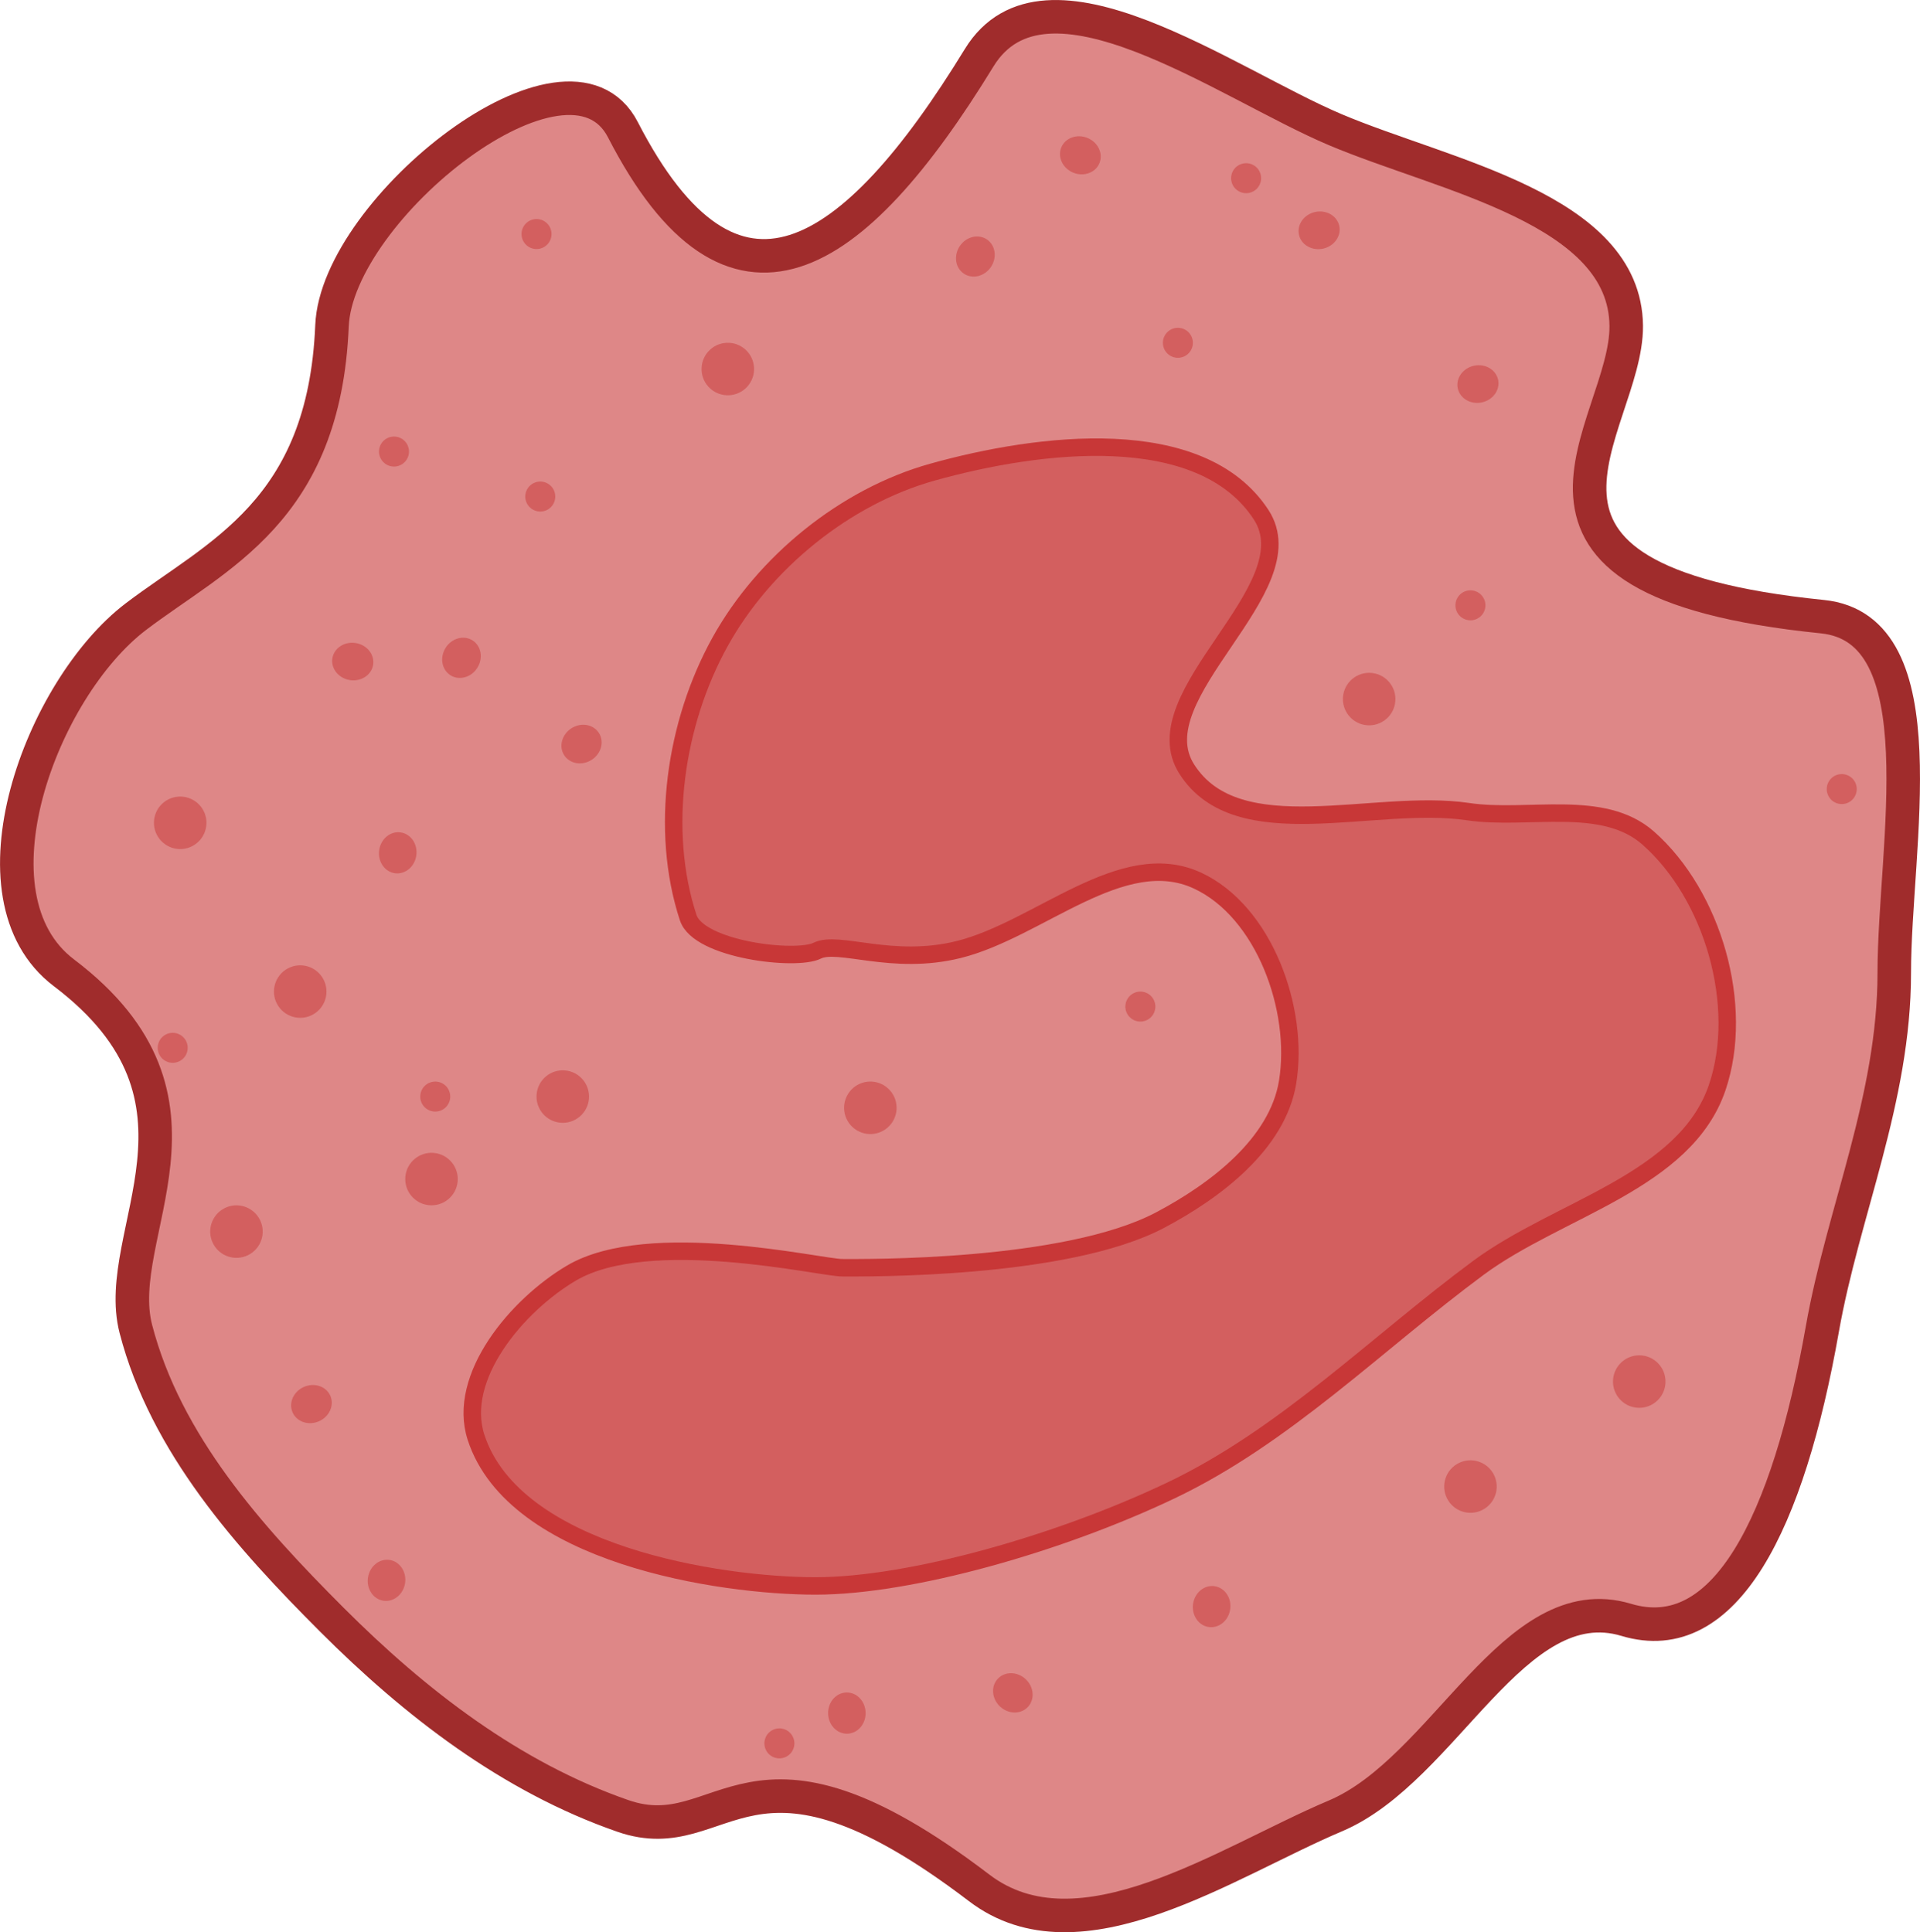 <?xml version="1.0" encoding="UTF-8" standalone="no"?>
<!-- Created with Inkscape (http://www.inkscape.org/) -->

<svg
   width="137.465mm"
   height="138.35mm"
   viewBox="0 0 137.465 138.35"
   version="1.1"
   id="svg1"
   xmlns:inkscape="http://www.inkscape.org/namespaces/inkscape"
   xmlns:sodipodi="http://sodipodi.sourceforge.net/DTD/sodipodi-0.dtd"
   xmlns="http://www.w3.org/2000/svg"
   xmlns:svg="http://www.w3.org/2000/svg">
  <sodipodi:namedview
     id="namedview1"
     pagecolor="#ffffff"
     bordercolor="#000000"
     borderopacity="0.25"
     inkscape:showpageshadow="2"
     inkscape:pageopacity="0.0"
     inkscape:pagecheckerboard="0"
     inkscape:deskcolor="#d1d1d1"
     inkscape:document-units="mm"
     inkscape:zoom="0.49264169"
     inkscape:cx="400.89989"
     inkscape:cy="559.22997"
     inkscape:window-width="1366"
     inkscape:window-height="745"
     inkscape:window-x="-8"
     inkscape:window-y="-8"
     inkscape:window-maximized="1"
     inkscape:current-layer="layer1">
    <inkscape:page
       x="0"
       y="0"
       width="137.465"
       height="138.35"
       id="page2"
       margin="0"
       bleed="0" />
  </sodipodi:namedview>
  <defs
     id="defs1" />
  <g
     inkscape:label="Layer 1"
     inkscape:groupmode="layer"
     id="layer1"
     transform="translate(-37.314,-81.256)">
    <path
       id="path1"
       style="fill:#de8787;stroke:#a02c2c;stroke-width:2.4;stroke-linecap:round;stroke-linejoin:bevel;stroke-dasharray:none;paint-order:stroke fill markers"
       d="m 172.937,150.917 c 0,9.047 -3.671,17.122 -5.149,25.504 -2.45,13.897 -6.962,22.958 -14.042,20.827 -8.028,-2.417 -12.988,10.726 -20.827,14.042 -7.839,3.316 -18.311,10.635 -25.504,5.149 -16.678,-12.719 -18.116,-2.584 -25.504,-5.149 -8.041,-2.791 -14.898,-8.113 -20.827,-14.042 -5.929,-5.929 -11.903,-12.589 -14.042,-20.827 -1.784,-6.872 6.919,-16.367 -5.149,-25.504 -7.213,-5.461 -1.625,-20.352 5.149,-25.504 5.805,-4.416 13.491,-7.505 14.042,-20.827 0.347,-8.377 16.932,-21.61 20.827,-14.042 7.839,15.23 16.458,9.635 25.504,-5.149 4.722,-7.717 17.665,1.833 25.504,5.149 7.839,3.316 20.745,5.658 20.827,14.042 0.071,7.295 -11.687,18.218 14.042,20.827 8.468,0.859 5.149,16.458 5.149,25.504 z"
       sodipodi:nodetypes="sssssssssssssssss" />
    <path
       style="fill:#d35f5f;stroke:#c83737;stroke-width:1.25;stroke-linecap:round;stroke-linejoin:bevel;stroke-dasharray:none;paint-order:stroke fill markers"
       d="m 86.587,146.97 c -2.064,-6.297 -0.93,-13.95 2.279,-19.748 3.14,-5.674 8.947,-10.403 15.191,-12.153 7.62,-2.135 19.213,-3.584 23.546,3.038 3.465,5.297 -8.725,12.895 -5.317,18.229 3.653,5.718 13.416,2.038 20.128,3.038 4.303,0.641 9.651,-0.981 12.912,1.899 4.627,4.087 6.919,12.003 4.937,17.849 -2.293,6.761 -11.35,8.666 -17.089,12.912 -7.288,5.391 -13.843,12.051 -22.026,15.95 -7.928,3.777 -18.609,6.836 -25.444,6.836 -6.836,0 -21.556,-2.229 -24.305,-10.633 -1.411,-4.313 2.926,-9.47 6.836,-11.773 5.564,-3.276 17.849,-0.38 19.368,-0.38 1.519,0 15.999,0.177 22.786,-3.418 3.958,-2.097 8.39,-5.454 9.114,-9.874 0.852,-5.2 -1.676,-12.213 -6.456,-14.431 -5.379,-2.496 -11.336,3.502 -17.089,4.937 -4.77,1.189 -8.615,-0.675 -10.135,0.084 -1.519,0.76 -8.48,-0.065 -9.234,-2.363 z"
       id="path2"
       sodipodi:nodetypes="sssssssssssssssssszs" />
    <circle
       style="fill:#d35f5f;stroke:none;stroke-width:1.25;stroke-linecap:round;stroke-linejoin:bevel;stroke-dasharray:none;paint-order:stroke fill markers"
       id="use5"
       cx="66.85"
       cy="133.048"
       r="1.88"
       transform="rotate(6.968)" />
    <ellipse
       style="fill:#d35f5f;stroke:none;stroke-width:1.25;stroke-linecap:round;stroke-linejoin:bevel;stroke-dasharray:none;paint-order:stroke fill markers"
       id="use6"
       cx="-116.967"
       cy="82.334"
       rx="1.343"
       ry="1.477"
       transform="rotate(-80.798)" />
    <circle
       style="fill:#d35f5f;stroke:none;stroke-width:1.25;stroke-linecap:round;stroke-linejoin:bevel;stroke-dasharray:none;paint-order:stroke fill markers"
       id="use7"
       cx="47.089"
       cy="131.161"
       r="1.074"
       transform="rotate(-13.298)" />
    <circle
       style="fill:#d35f5f;stroke:none;stroke-width:1.25;stroke-linecap:round;stroke-linejoin:bevel;stroke-dasharray:none;paint-order:stroke fill markers"
       id="circle7"
       cx="66.308"
       cy="104.618"
       r="1.074"
       inkscape:spray-origin="#path4"
       transform="rotate(-5.323)" />
    <circle
       style="fill:#d35f5f;stroke:none;stroke-width:1.25;stroke-linecap:round;stroke-linejoin:bevel;stroke-dasharray:none;paint-order:stroke fill markers"
       id="circle8"
       cx="-10.041"
       cy="130.749"
       r="1.074"
       inkscape:spray-origin="#path4"
       transform="rotate(-34.369)" />
    <ellipse
       style="fill:#d35f5f;stroke:none;stroke-width:1.25;stroke-linecap:round;stroke-linejoin:bevel;stroke-dasharray:none;paint-order:stroke fill markers"
       id="ellipse8"
       cx="127.918"
       cy="71.156"
       rx="1.343"
       ry="1.477"
       inkscape:spray-origin="#path3"
       transform="rotate(32.187)" />
    <ellipse
       style="fill:#d35f5f;stroke:none;stroke-width:1.25;stroke-linecap:round;stroke-linejoin:bevel;stroke-dasharray:none;paint-order:stroke fill markers"
       id="ellipse9"
       cx="155.878"
       cy="5.932"
       rx="1.343"
       ry="1.477"
       inkscape:spray-origin="#path3"
       transform="rotate(57.415)" />
    <ellipse
       style="fill:#d35f5f;stroke:none;stroke-width:1.25;stroke-linecap:round;stroke-linejoin:bevel;stroke-dasharray:none;paint-order:stroke fill markers"
       id="ellipse10"
       cx="84.44"
       cy="132.115"
       rx="1.343"
       ry="1.477"
       inkscape:spray-origin="#path3"
       transform="rotate(7.775)" />
    <circle
       style="fill:#d35f5f;stroke:none;stroke-width:1.25;stroke-linecap:round;stroke-linejoin:bevel;stroke-dasharray:none;paint-order:stroke fill markers"
       id="circle10"
       cx="104.045"
       cy="126.761"
       r="1.074"
       inkscape:spray-origin="#path4"
       transform="rotate(21.745)" />
    <circle
       style="fill:#d35f5f;stroke:none;stroke-width:1.25;stroke-linecap:round;stroke-linejoin:bevel;stroke-dasharray:none;paint-order:stroke fill markers"
       id="circle11"
       cx="-162.472"
       cy="61.816"
       r="1.074"
       inkscape:spray-origin="#path4"
       transform="rotate(-92.368)" />
    <circle
       style="fill:#d35f5f;stroke:none;stroke-width:1.25;stroke-linecap:round;stroke-linejoin:bevel;stroke-dasharray:none;paint-order:stroke fill markers"
       id="circle12"
       cx="152.5"
       cy="-91.08"
       r="1.88"
       inkscape:spray-origin="#path5"
       transform="rotate(94.941)" />
    <circle
       style="fill:#d35f5f;stroke:none;stroke-width:1.25;stroke-linecap:round;stroke-linejoin:bevel;stroke-dasharray:none;paint-order:stroke fill markers"
       id="circle13"
       cx="-84.245"
       cy="169.161"
       r="1.88"
       inkscape:spray-origin="#path5"
       transform="rotate(-58.29)" />
    <circle
       style="fill:#d35f5f;stroke:none;stroke-width:1.25;stroke-linecap:round;stroke-linejoin:bevel;stroke-dasharray:none;paint-order:stroke fill markers"
       id="circle14"
       cx="83.041"
       cy="158.771"
       r="1.88"
       inkscape:spray-origin="#path5"
       transform="rotate(5.235)" />
    <circle
       style="fill:#d35f5f;stroke:none;stroke-width:1.25;stroke-linecap:round;stroke-linejoin:bevel;stroke-dasharray:none;paint-order:stroke fill markers"
       id="circle15"
       cx="172.291"
       cy="44.388"
       r="1.88"
       inkscape:spray-origin="#path5"
       transform="rotate(57.802)" />
    <ellipse
       style="fill:#d35f5f;stroke:none;stroke-width:1.25;stroke-linecap:round;stroke-linejoin:bevel;stroke-dasharray:none;paint-order:stroke fill markers"
       id="ellipse15"
       cx="93.743"
       cy="182.303"
       rx="1.343"
       ry="1.477"
       inkscape:spray-origin="#path3"
       transform="rotate(8.73)" />
    <ellipse
       style="fill:#d35f5f;stroke:none;stroke-width:1.25;stroke-linecap:round;stroke-linejoin:bevel;stroke-dasharray:none;paint-order:stroke fill markers"
       id="ellipse16"
       cx="95.38"
       cy="205.139"
       rx="1.343"
       ry="1.477"
       inkscape:spray-origin="#path3"
       transform="rotate(-0.719)" />
    <circle
       style="fill:#d35f5f;stroke:none;stroke-width:1.25;stroke-linecap:round;stroke-linejoin:bevel;stroke-dasharray:none;paint-order:stroke fill markers"
       id="circle16"
       cx="154.132"
       cy="165.495"
       r="1.074"
       inkscape:spray-origin="#path4"
       transform="rotate(18.65)" />
    <ellipse
       style="fill:#d35f5f;stroke:none;stroke-width:1.25;stroke-linecap:round;stroke-linejoin:bevel;stroke-dasharray:none;paint-order:stroke fill markers"
       id="ellipse17"
       cx="-72.861"
       cy="218.519"
       rx="1.343"
       ry="1.477"
       inkscape:spray-origin="#path3"
       transform="rotate(-46.917)" />
    <ellipse
       style="fill:#d35f5f;stroke:none;stroke-width:1.25;stroke-linecap:round;stroke-linejoin:bevel;stroke-dasharray:none;paint-order:stroke fill markers"
       id="ellipse18"
       cx="148.891"
       cy="178.204"
       rx="1.343"
       ry="1.477"
       inkscape:spray-origin="#path3"
       transform="rotate(7.586)" />
    <circle
       style="fill:#d35f5f;stroke:none;stroke-width:1.25;stroke-linecap:round;stroke-linejoin:bevel;stroke-dasharray:none;paint-order:stroke fill markers"
       id="circle18"
       cx="-150.678"
       cy="181.279"
       r="1.88"
       inkscape:spray-origin="#path5"
       transform="rotate(-76.956)" />
    <circle
       style="fill:#d35f5f;stroke:none;stroke-width:1.25;stroke-linecap:round;stroke-linejoin:bevel;stroke-dasharray:none;paint-order:stroke fill markers"
       id="circle19"
       cx="-15.507"
       cy="236.964"
       r="1.88"
       inkscape:spray-origin="#path5"
       transform="rotate(-44.388)" />
    <circle
       style="fill:#d35f5f;stroke:none;stroke-width:1.25;stroke-linecap:round;stroke-linejoin:bevel;stroke-dasharray:none;paint-order:stroke fill markers"
       id="circle20"
       cx="-84.649"
       cy="201.079"
       r="1.074"
       inkscape:spray-origin="#path4"
       transform="rotate(-73.674)" />
    <circle
       style="fill:#d35f5f;stroke:none;stroke-width:1.25;stroke-linecap:round;stroke-linejoin:bevel;stroke-dasharray:none;paint-order:stroke fill markers"
       id="circle21"
       cx="-105.926"
       cy="156.964"
       r="1.074"
       inkscape:spray-origin="#path4"
       transform="rotate(-82.865)" />
    <ellipse
       style="fill:#d35f5f;stroke:none;stroke-width:1.25;stroke-linecap:round;stroke-linejoin:bevel;stroke-dasharray:none;paint-order:stroke fill markers"
       id="ellipse21"
       cx="124.36"
       cy="-107.001"
       rx="1.343"
       ry="1.477"
       inkscape:spray-origin="#path3"
       transform="rotate(77.28)" />
    <circle
       style="fill:#d35f5f;stroke:none;stroke-width:1.25;stroke-linecap:round;stroke-linejoin:bevel;stroke-dasharray:none;paint-order:stroke fill markers"
       id="circle22"
       cx="101.678"
       cy="120.461"
       r="1.074"
       inkscape:spray-origin="#path4"
       transform="rotate(-13.22)" />
    <circle
       style="fill:#d35f5f;stroke:none;stroke-width:1.25;stroke-linecap:round;stroke-linejoin:bevel;stroke-dasharray:none;paint-order:stroke fill markers"
       id="circle23"
       cx="-5.665"
       cy="139.856"
       r="1.88"
       inkscape:spray-origin="#path5"
       transform="rotate(-42.027)" />
    <ellipse
       style="fill:#d35f5f;stroke:none;stroke-width:1.25;stroke-linecap:round;stroke-linejoin:bevel;stroke-dasharray:none;paint-order:stroke fill markers"
       id="ellipse23"
       cx="144.623"
       cy="22.133"
       rx="1.343"
       ry="1.477"
       inkscape:spray-origin="#path3"
       transform="rotate(34.216)" />
    <circle
       style="fill:#d35f5f;stroke:none;stroke-width:1.25;stroke-linecap:round;stroke-linejoin:bevel;stroke-dasharray:none;paint-order:stroke fill markers"
       id="circle24"
       cx="19.568"
       cy="160.029"
       r="1.074"
       inkscape:spray-origin="#path4"
       transform="rotate(-42.013)" />
    <ellipse
       style="fill:#d35f5f;stroke:none;stroke-width:1.25;stroke-linecap:round;stroke-linejoin:bevel;stroke-dasharray:none;paint-order:stroke fill markers"
       id="ellipse24"
       cx="-41.894"
       cy="141.16"
       rx="1.343"
       ry="1.477"
       inkscape:spray-origin="#path3"
       transform="rotate(-67.674)" />
    <ellipse
       style="fill:#d35f5f;stroke:none;stroke-width:1.25;stroke-linecap:round;stroke-linejoin:bevel;stroke-dasharray:none;paint-order:stroke fill markers"
       id="ellipse25"
       cx="136.401"
       cy="-117.085"
       rx="1.343"
       ry="1.477"
       inkscape:spray-origin="#path3"
       transform="rotate(77.872)" />
    <circle
       style="fill:#d35f5f;stroke:none;stroke-width:1.25;stroke-linecap:round;stroke-linejoin:bevel;stroke-dasharray:none;paint-order:stroke fill markers"
       id="circle25"
       cx="37.17"
       cy="184.876"
       r="1.88"
       inkscape:spray-origin="#path5"
       transform="rotate(-34.497)" />
    <circle
       style="fill:#d35f5f;stroke:none;stroke-width:1.25;stroke-linecap:round;stroke-linejoin:bevel;stroke-dasharray:none;paint-order:stroke fill markers"
       id="circle26"
       cx="-20.979"
       cy="161.868"
       r="1.88"
       inkscape:spray-origin="#path5"
       transform="rotate(-28.503)" />
    <circle
       style="fill:#d35f5f;stroke:none;stroke-width:1.25;stroke-linecap:round;stroke-linejoin:bevel;stroke-dasharray:none;paint-order:stroke fill markers"
       id="circle27"
       cx="188.058"
       cy="-47.928"
       r="1.074"
       inkscape:spray-origin="#path4"
       transform="rotate(66.493)" />
    <ellipse
       style="fill:#d35f5f;stroke:none;stroke-width:1.25;stroke-linecap:round;stroke-linejoin:bevel;stroke-dasharray:none;paint-order:stroke fill markers"
       id="ellipse27"
       cx="190.343"
       cy="19.342"
       rx="1.343"
       ry="1.477"
       inkscape:spray-origin="#path3"
       transform="rotate(66.043)" />
  </g>
</svg>
